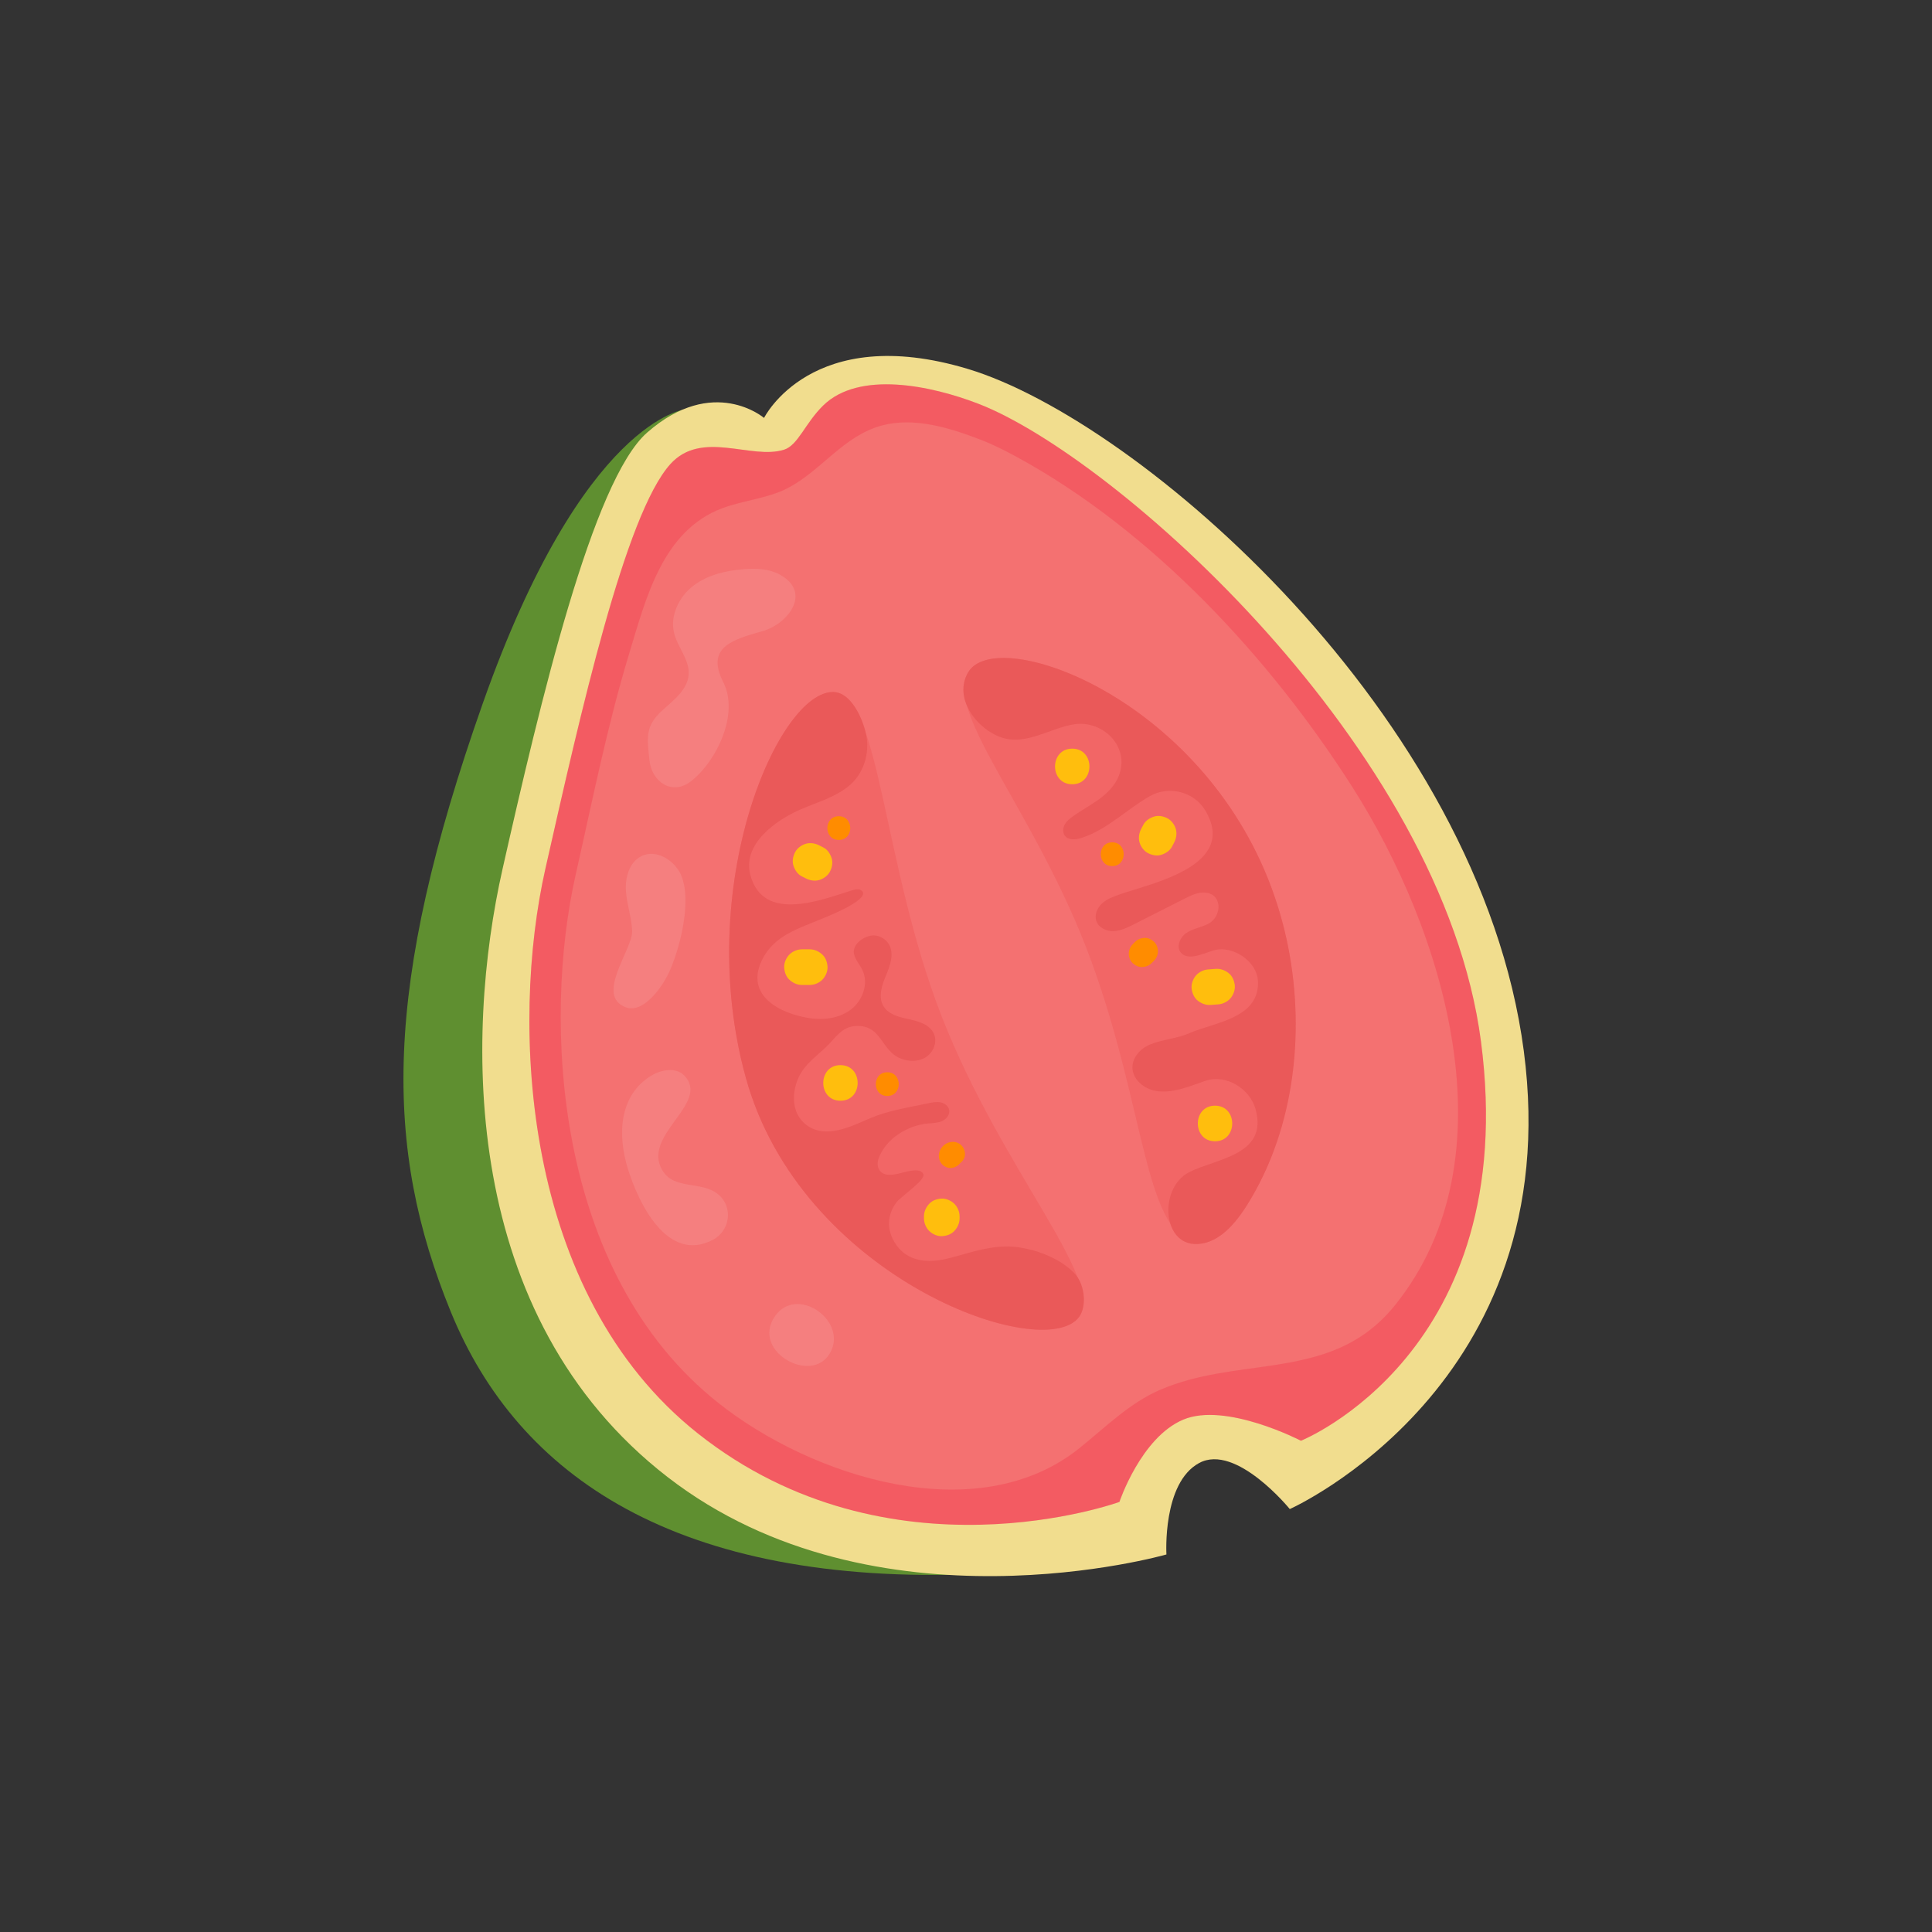 <?xml version="1.0" encoding="UTF-8"?>
<svg id="_Layer_" data-name="&amp;lt;Layer&amp;gt;" xmlns="http://www.w3.org/2000/svg" viewBox="0 0 540 540">
  <rect x="0" y="0" width="540" height="540" fill="#333333" stroke="none"/>
  <defs>
    <style>
      .cls-1 {
        fill: #ea5959;
      }

      .cls-2 {
        fill: #f1dd8e;
      }

      .cls-3 {
        fill: #fff;
        opacity: .1;
      }

      .cls-4 {
        fill: #f0072c;
        opacity: .2;
      }

      .cls-5 {
        fill: #f26666;
      }

      .cls-6 {
        fill: #ffbe0d;
      }

      .cls-7 {
        fill: #ff8c00;
      }

      .cls-8 {
        fill: #f47171;
      }

      .cls-9 {
        fill: #5f8f30;
      }
    </style>
  </defs>
  <path class="cls-9" d="m191.67,114.37s-28.62,2.58-56.72,82.19c-28.1,79.6-27.68,124.26-8.94,170.12,18.75,45.86,63.03,76.66,147.48,73.28L191.67,114.37Z"/>
  <path class="cls-2" d="m213.55,116.81s-14.16-12.14-32.67,4.09c-15.22,13.34-29.87,75.3-40.41,121.96-10.54,46.66-11.95,125.07,46.16,170.01,58.11,44.94,139.39,21.61,139.39,21.61,0,0-1.18-20.01,9.16-25.57,10.33-5.55,25.32,12.88,25.32,12.88,0,0,77.69-34.61,65.41-128.02-12.35-93.95-107.73-176.31-155.39-190.65-43.68-13.15-56.97,13.7-56.97,13.7Z"/>
  <path class="cls-8" d="m219.16,125.68c-9.14,2.94-23.01-5.69-31.79,4.03-12.62,13.98-25.12,69.66-34.93,113.08-9.81,43.42-6.76,118.75,42.68,157.91,53.58,42.44,117.76,19.09,117.76,19.09,0,0,6.02-18.03,17.83-23,11.91-5.01,32.91,5.9,32.91,5.9,0,0,61.69-24.71,50.31-111.63-10.77-82.24-102.31-163.5-140.53-178.23-13.08-5.04-33.27-9.34-43.33.52-5.05,4.95-6.99,11.07-10.91,12.34Z"/>
  <path class="cls-4" d="m413.94,291.06c-10.77-82.24-102.31-163.5-140.53-178.23-13.08-5.04-33.27-9.34-43.33.52-5.05,4.95-6.99,11.07-10.91,12.34-9.14,2.94-23.01-5.69-31.79,4.03-12.62,13.98-25.12,69.66-34.93,113.08-9.81,43.42-6.76,118.75,42.68,157.91,53.58,42.44,117.76,19.09,117.76,19.09,0,0,6.02-18.03,17.83-23,11.91-5.01,32.91,5.9,32.91,5.9,0,0,61.69-24.71,50.31-111.63Zm-58.06,90.53c-10.38,1.58-21.21,2.42-31.52,6.82-8.59,3.67-15.36,10.49-22.65,16.34-28.67,23.02-74.89,8-100.87-12.58-46.25-36.63-49.1-107.1-39.93-147.71,4.66-20.61,8.81-41.57,14.96-61.81,4.66-15.35,9.28-34.31,25.97-40.58,6.02-2.26,12.69-2.7,18.39-5.67,9.34-4.87,15.55-14.58,26.21-17.46,9.08-2.45,19.03.65,27.61,3.95,3.48,1.34,6.81,3.02,10.08,4.8,37.91,20.62,70.92,56.3,93.87,92.32,25.42,39.91,45.31,103.23,11.91,144.79-9.52,11.84-21.44,14.87-34.04,16.79Z"/>
  <path class="cls-3" d="m208.31,159.06c-.15,0-.29.02-.44.03-5.01.39-10.14,1.59-14.12,4.66-3.98,3.07-6.55,8.34-5.33,13.22.99,3.98,4.3,7.38,4.07,11.47-.24,4.29-4.19,7.24-7.38,10.12-5,4.5-4.18,8.04-3.59,13.89.6,6.05,6.34,10.07,11.67,5.87,7.23-5.7,13.44-18.85,8.97-27.65-4.96-9.76,2.5-11.87,10.93-14.25,7.16-2.02,14.03-10.84,4.81-15.85-2.88-1.56-6.3-1.74-9.58-1.52Z"/>
  <path class="cls-3" d="m191.55,253.48c.15-3.04-.09-5.91-.93-8.26-1.63-4.58-7.14-8.12-11.45-5.87-3.33,1.73-4.48,6.01-4.22,9.75.27,3.74,1.59,7.36,1.74,11.11.21,5.04-10.49,18.06-1.8,21.32,5.2,1.95,10.66-6.37,12.34-10.25,1.98-4.58,4-11.54,4.31-17.79Z"/>
  <path class="cls-3" d="m203.46,339.54c-.02-2.47-1.22-4.93-3.74-6.43-4.97-2.97-12.26-.54-15.09-6.98-4.15-9.45,13.75-17.99,6.69-25.46-2.36-2.5-6.59-1.73-9.49.1-8.89,5.6-9.18,16.55-6.41,25.66,2.97,9.77,11.08,26.73,23.78,20.13,2.8-1.46,4.28-4.25,4.26-7.03Z"/>
  <path class="cls-3" d="m224.45,364.63c-2.81-.52-5.73.3-7.77,3.15-7.29,10.22,11.62,20.19,15.86,9.23,2.19-5.66-2.76-11.4-8.09-12.38Z"/>
  <g>
    <path class="cls-5" d="m232.99,193.44c-15.33-.46-39.41,54.23-24.49,107.92,15.31,55.11,81.14,79.25,92.61,67.35,9.12-9.45-20.91-41.04-37.93-84.69-16.6-42.6-17.22-90.19-30.19-90.58Z"/>
    <path class="cls-1" d="m288.34,349.38c-.85-.23-1.68-.42-2.49-.57-7.44-1.39-13.52,1.04-20.54,2.85-5.81,1.5-11.98,1.2-15.36-4.57-2.16-3.7-1.93-7.57.59-11,1.18-1.6,8.11-6.23,7.56-7.84-.77-2.27-5.75-.44-7.21-.15-1.6.31-3.48.56-4.68-.56-.99-.92-1.1-2.51-.63-3.78,2.07-5.58,8.15-9.25,13.85-9.75,1.32-.11,2.68-.13,3.89-.67,1.21-.54,2.22-1.8,1.98-3.1-.21-1.13-1.31-1.92-2.44-2.13s-2.29.02-3.41.26c-5.47,1.17-11.03,1.97-16.19,4.16-4.33,1.84-9.55,4.5-14.39,3.5-2.5-.52-4.74-2.21-5.92-4.48-1.32-2.55-1.29-5.63-.49-8.39,1.44-4.97,4.88-7.16,8.4-10.48,2.72-2.56,4.36-5.81,8.57-5.92,7.08-.18,6.73,6.85,12.33,9.11,2.3.92,5.06.91,7.12-.45,2.06-1.37,3.16-4.22,2.15-6.48-1.14-2.54-4.21-3.48-6.93-4.06s-5.79-1.3-7.2-3.7c-1.49-2.55-.42-5.77.72-8.5,1.14-2.72,2.31-5.88.96-8.51-.81-1.58-2.51-2.66-4.28-2.72-2.51-.09-6.29,2.42-5.58,5.28.4,1.63,1.63,2.93,2.35,4.45,1.75,3.71.08,8.42-3.16,10.93-3.24,2.51-7.65,3.09-11.7,2.46-8.16-1.26-17.95-6.25-13.32-16.05,3.36-7.11,10.35-8.98,16.97-11.78,1.27-.54,13.05-5.13,11.18-7.59-.64-.84-1.93-.61-2.94-.29-8.65,2.72-24.7,9.08-28.35-4.2-2.4-8.75,7.19-15.49,14.12-18.47,4.44-1.91,9.21-3.26,13.03-6.22,4.54-3.51,6.36-9.5,5.11-15.02-.91-4.04-4.04-11.38-9.03-11.53-15.33-.46-39.41,54.23-24.49,107.92,15.31,55.11,81.14,79.25,92.61,67.35,2.92-3.03,2.1-9.47-.45-12.4-2.95-3.39-7.8-5.72-12.32-6.94Z"/>
    <path class="cls-5" d="m270.63,187.88c7.94-13.36,65.15,6.94,84.84,60.47,19.24,52.32-8.22,102.52-21.53,99.05-14.15-3.69-13.83-37.48-28.91-78.75-15.08-41.27-41.23-69.25-34.39-80.77Z"/>
    <path class="cls-1" d="m355.46,248.35c-19.69-53.52-76.89-73.82-84.84-60.47-4.34,7.29,2.53,16.05,9.43,18.29,6.88,2.24,13.68-2.79,20.32-3.75,7.81-1.13,15.54,6.18,12.35,14.41-1.04,2.7-3.19,4.84-5.52,6.55-2.34,1.71-4.91,3.07-7.27,4.75-.9.64-1.78,1.34-2.32,2.3-.53.96-.64,2.23,0,3.12,1.01,1.39,3.13,1.15,4.76.62,7.07-2.29,12.58-7.96,18.98-11.63,5.36-3.07,12.46-1.28,15.6,4.09,8.98,15.35-14.77,20.14-23.91,23.33-1.76.61-3.58,1.26-4.96,2.5-1.39,1.25-2.26,3.26-1.63,5.02.68,1.88,2.87,2.86,4.86,2.77,2-.09,3.85-1.01,5.63-1.91,4.72-2.39,9.45-4.78,14.17-7.17,1.6-.81,3.27-1.64,5.07-1.7,5.55-.18,5.64,6.65,1.44,8.78-1.94.98-4.19,1.3-6.01,2.5-1.81,1.2-2.97,3.91-1.53,5.54,2.44,2.76,7.67-.67,10.48-.93,5-.46,10.79,3.71,11.04,8.83.5,10.47-12.01,11.48-19.07,14.55-3.69,1.61-7.43,1.7-11.08,3.2-2.65,1.09-4.95,3.56-4.93,6.43.03,3.34,3.23,5.97,6.52,6.54,4.75.82,9.48-1.34,13.88-2.82,5.86-1.97,12.46,2.27,14.03,7.96,3.52,12.83-10.9,13.7-18.51,17.54-9.21,4.64-7.52,22.91,4.46,19.78,6.52-1.7,11.07-9.23,14.07-14.68,12.33-22.41,13.97-50.85,7.39-75.23-.83-3.07-1.8-6.11-2.9-9.1Z"/>
    <path class="cls-6" d="m232.44,239.85c-.39-1.19-1.13-2.39-2.29-2.97-.36-.18-.72-.36-1.08-.55-1.19-.61-2.51-.87-3.83-.5-1.15.32-2.4,1.21-2.97,2.29-.61,1.15-.92,2.55-.5,3.83.39,1.19,1.13,2.39,2.29,2.97.36.18.72.36,1.08.55,1.19.61,2.51.87,3.83.5,1.15-.32,2.4-1.21,2.97-2.29.61-1.15.92-2.55.5-3.83Z"/>
    <path class="cls-6" d="m229.84,266.8c-.97-.89-2.17-1.46-3.52-1.46h-2.16c-1.28,0-2.62.55-3.52,1.46-.86.86-1.51,2.28-1.46,3.52.06,1.29.48,2.62,1.46,3.52.97.89,2.17,1.46,3.52,1.46h2.16c1.28,0,2.62-.55,3.52-1.46.86-.86,1.51-2.28,1.46-3.52-.06-1.29-.48-2.62-1.46-3.52Z"/>
    <path class="cls-6" d="m234.91,297.71c-6.4,0-6.41,9.95,0,9.95s6.41-9.95,0-9.95Z"/>
    <path class="cls-6" d="m299.69,209.25c-6.4,0-6.41,9.95,0,9.95s6.41-9.95,0-9.95Z"/>
    <path class="cls-6" d="m266.75,336.47c-.86-.86-2.28-1.51-3.52-1.46-1.29.06-2.62.48-3.52,1.46-.89.97-1.46,2.17-1.46,3.52v.54c0,1.28.55,2.62,1.46,3.52s2.28,1.51,3.52,1.46c1.29-.06,2.62-.48,3.52-1.46.89-.97,1.46-2.17,1.46-3.52v-.54c0-1.28-.55-2.62-1.46-3.52Z"/>
    <path class="cls-6" d="m339.6,309.04c-6.4,0-6.41,9.95,0,9.95s6.41-9.95,0-9.95Z"/>
    <path class="cls-6" d="m343.42,272c-1.04-.82-2.27-1.29-3.61-1.2l-2.15.16c-1.27.09-2.57.74-3.4,1.71-.8.92-1.34,2.38-1.2,3.61.15,1.28.67,2.58,1.71,3.4,1.04.82,2.27,1.29,3.61,1.2l2.15-.16c1.27-.09,2.57-.74,3.4-1.71.8-.92,1.34-2.38,1.2-3.61-.15-1.28-.67-2.58-1.71-3.4Z"/>
    <path class="cls-6" d="m328.65,231.72c-.32-1.15-1.21-2.4-2.29-2.97-1.15-.61-2.55-.92-3.83-.5-1.2.39-2.37,1.14-2.97,2.29-.19.36-.37.71-.56,1.07-.62,1.17-.86,2.53-.5,3.83.32,1.15,1.21,2.4,2.29,2.97,1.15.61,2.55.92,3.83.5,1.2-.39,2.37-1.14,2.97-2.29.19-.36.37-.71.56-1.07.62-1.17.86-2.53.5-3.83Z"/>
    <path class="cls-7" d="m322.56,263.23c-.71-.65-1.64-1.14-2.64-1.09-.99.04-1.92.38-2.64,1.09-.23.23-.46.46-.69.69-.68.68-1.09,1.68-1.09,2.64s.41,2.01,1.09,2.64c.71.65,1.64,1.14,2.64,1.09.99-.04,1.92-.38,2.64-1.09.23-.23.46-.46.69-.69.68-.68,1.09-1.68,1.09-2.64s-.41-2.01-1.09-2.64Z"/>
    <path class="cls-7" d="m248,299.7c-4.27,0-4.27,6.63,0,6.63s4.27-6.63,0-6.63Z"/>
    <path class="cls-7" d="m310.87,235.44c-4.27,0-4.27,6.63,0,6.63s4.27-6.63,0-6.63Z"/>
    <path class="cls-7" d="m269.73,322.47c-.08-1.82-1.46-3.28-3.32-3.32-2.17-.04-4.05,1.83-4,4,.02.86.36,1.73.97,2.34.57.58,1.52,1.01,2.34.97,1.06-.05,2.05-.57,2.67-1.38.82-.62,1.38-1.58,1.33-2.62Z"/>
    <path class="cls-7" d="m234.45,228.14c-4.27,0-4.27,6.63,0,6.63s4.27-6.63,0-6.63Z"/>
  </g>
</svg>